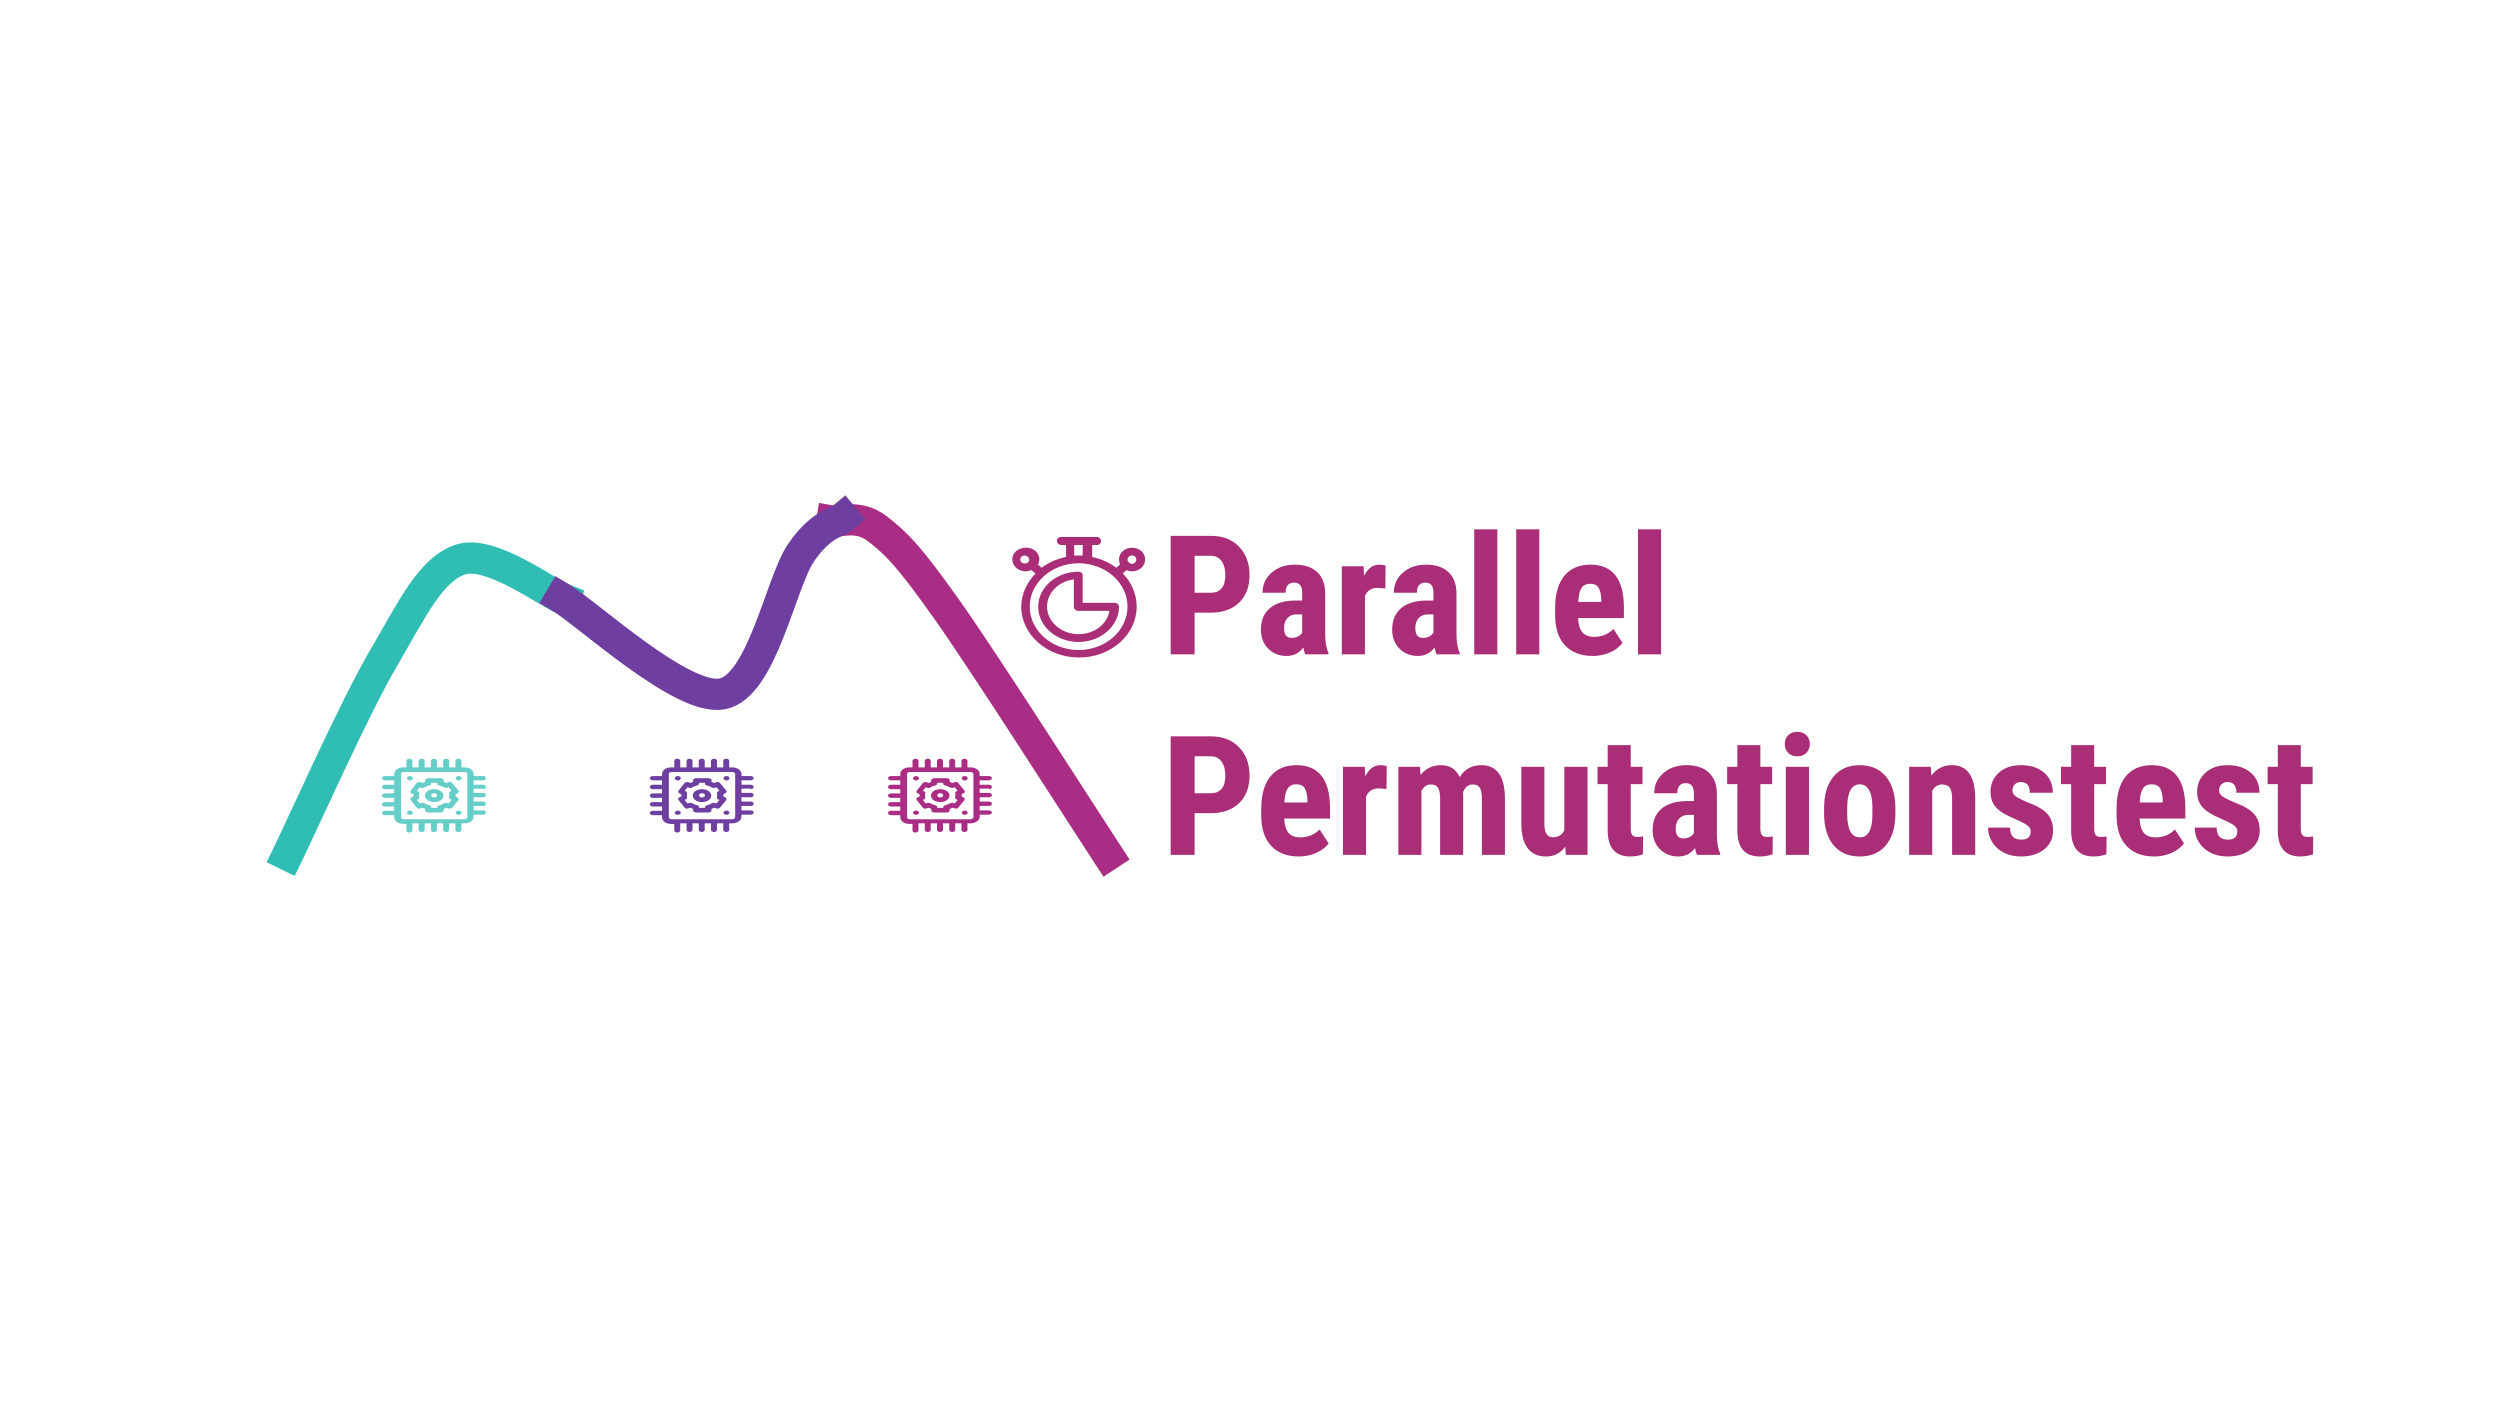 <svg version="1.1" viewBox="0.0 0.0 960.0 540.0" fill="none" stroke="none" stroke-linecap="square" stroke-miterlimit="10" xmlns:xlink="http://www.w3.org/1999/xlink" xmlns="http://www.w3.org/2000/svg"><rect x="0.0" y="0.0" width="960.0" height="540.0" fill="#333333" stroke="none"/><clipPath id="g9627d3c135_1_187.0"><path d="m0 0l960.0 0l0 540.0l-960.0 0l0 -540.0z" clip-rule="nonzero"/></clipPath><g clip-path="url(#g9627d3c135_1_187.0)"><path fill="#ffffff" d="m0 0l960.0 0l0 540.0l-960.0 0z" fill-rule="evenodd"/><path fill="#000000" fill-opacity="0.0" d="m110.388 328.334c6.142 -12.589 25.766 -56.62 36.852 -75.535c11.086 -18.915 18.089 -34.184 29.662 -37.954c11.573 -3.771 33.145 12.776 39.774 15.331" fill-rule="evenodd"/><path stroke="#2fbdb4" stroke-width="12.0" stroke-linejoin="round" stroke-linecap="butt" d="m110.388 328.334c6.142 -12.589 25.766 -56.62 36.852 -75.535c11.086 -18.915 18.089 -34.184 29.662 -37.954c11.573 -3.771 33.145 12.776 39.774 15.331" fill-rule="evenodd"/><path fill="#000000" fill-opacity="0.0" d="m319.404 200.073c2.921 0.499 10.112 -2.742 17.528 2.992c7.416 5.734 12.21 10.532 26.965 31.41c14.756 20.878 51.308 78.216 61.57 93.859" fill-rule="evenodd"/><path stroke="#a92d84" stroke-width="12.0" stroke-linejoin="round" stroke-linecap="butt" d="m319.404 200.073c2.921 0.499 10.112 -2.742 17.528 2.992c7.416 5.734 12.21 10.532 26.965 31.41c14.756 20.878 51.308 78.216 61.57 93.859" fill-rule="evenodd"/><path fill="#2fbdb4" fill-opacity="0.737" d="m178.318 296.452c0.626 0 1.147 0.369 1.147 0.813l0 16.518c0 0.444 -0.52 0.813 -1.147 0.813l-23.186 0c-0.729 0 -1.147 -0.369 -1.147 -0.813l0 -16.518c0 -0.444 0.418 -0.813 1.147 -0.813zm-21.095 -5.111c-0.626 0 -1.15 0.369 -1.15 0.813l0 2.52l-1.253 0c-1.879 0 -3.447 1.11 -3.447 2.518l0 0.813l-3.55 0c-0.626 0 -1.147 0.371 -1.147 0.816c0 0.444 0.52 0.813 1.147 0.813l3.55 0l0 1.704l-3.55 0c-0.626 0 -1.147 0.371 -1.147 0.816c0 0.517 0.52 0.889 1.147 0.889l3.55 0l0 1.629l-3.55 0c-0.626 0 -1.147 0.369 -1.147 0.813c0 0.52 0.52 0.889 1.147 0.889l3.55 0l0 1.632l-3.55 0c-0.626 0 -1.147 0.369 -1.147 0.813c0 0.52 0.52 0.889 1.147 0.889l3.55 0l0 1.629l-3.55 0c-0.626 0 -1.147 0.371 -1.147 0.816c0 0.517 0.52 0.889 1.147 0.889l3.55 0l0 0.813c0 1.408 1.568 2.52 3.447 2.52l1.253 0l0 2.443c0 0.52 0.524 0.889 1.15 0.889c0.626 0 1.147 -0.369 1.147 -0.889l0 -2.666l2.403 0l0 2.518c0 0.444 0.52 0.816 1.147 0.816c0.626 0 1.15 -0.371 1.15 -0.816l0 -2.518l2.4 0l0 2.518c0 0.444 0.524 0.816 1.15 0.816c0.626 0 1.15 -0.371 1.15 -0.816l0 -2.518l2.4 0l0 2.518c0 0.444 0.524 0.816 1.15 0.816c0.626 0 1.147 -0.371 1.147 -0.816l0 -2.518l2.403 0l0 2.518c0 0.444 0.52 0.816 1.147 0.816c0.626 0 1.15 -0.371 1.15 -0.816l0 -2.518l1.15 0c1.982 0 3.55 -1.112 3.55 -2.518l0 -0.816l3.55 0c0.626 0 1.147 -0.369 1.147 -0.813c0 -0.444 -0.52 -0.816 -1.147 -0.816l-3.55 0l0 -1.702l3.55 0c0.626 0 1.147 -0.371 1.147 -0.816c0 -0.517 -0.52 -0.889 -1.147 -0.889l-3.55 0l0 -1.629l3.55 0c0.626 0 1.147 -0.371 1.147 -0.816c0 -0.517 -0.52 -0.889 -1.147 -0.889l-3.55 0l0 -1.629l3.55 0l0 0.223c0.626 0 1.147 -0.371 1.147 -0.889c0 -0.444 -0.52 -0.816 -1.147 -0.816l-3.55 0l0 -1.704l3.55 0c0.626 0 1.147 -0.369 1.147 -0.813c0 -0.444 -0.52 -0.816 -1.147 -0.816l-3.55 0l0 -0.813c0 -1.408 -1.568 -2.518 -3.55 -2.518l-1.15 0l0 -2.52c0 -0.444 -0.524 -0.813 -1.15 -0.813c-0.626 0 -1.147 0.369 -1.147 0.813l0 2.52l-2.403 0l0 -2.52c0 -0.444 -0.52 -0.813 -1.147 -0.813c-0.626 0 -1.15 0.369 -1.15 0.813l0 2.52l-2.4 0l0 -2.52c0 -0.444 -0.524 -0.813 -1.15 -0.813c-0.626 0 -1.15 0.369 -1.15 0.813l0 2.52l-2.4 0l0 -2.52c0 -0.444 -0.524 -0.813 -1.15 -0.813c-0.626 0 -1.147 0.369 -1.147 0.813l0 2.52l-2.403 0l0 -2.52c0 -0.444 -0.52 -0.813 -1.147 -0.813z" fill-rule="evenodd"/><path fill="#2fbdb4" fill-opacity="0.737" d="m157.432 298.006c-0.626 0 -1.15 0.371 -1.15 0.816c0 0.517 0.524 0.889 1.15 0.889c0.626 0 1.147 -0.371 1.147 -0.889c0 -0.444 -0.52 -0.816 -1.147 -0.816z" fill-rule="evenodd"/><path fill="#2fbdb4" fill-opacity="0.737" d="m157.432 311.266c-0.626 0 -1.15 0.369 -1.15 0.813c0 0.444 0.524 0.816 1.15 0.816c0.626 0 1.147 -0.371 1.147 -0.816c0 -0.444 -0.52 -0.813 -1.147 -0.813z" fill-rule="evenodd"/><path fill="#2fbdb4" fill-opacity="0.737" d="m176.124 311.266c-0.626 0 -1.15 0.369 -1.15 0.813c0 0.444 0.524 0.816 1.15 0.816c0.626 0 1.15 -0.371 1.15 -0.816c0 -0.444 -0.524 -0.813 -1.15 -0.813z" fill-rule="evenodd"/><path fill="#2fbdb4" fill-opacity="0.737" d="m176.124 298.006c-0.626 0 -1.15 0.371 -1.15 0.816c0 0.444 0.524 0.889 1.15 0.889c0.626 0 1.15 -0.444 1.15 -0.889c0 -0.444 -0.524 -0.816 -1.15 -0.816z" fill-rule="evenodd"/><path fill="#2fbdb4" fill-opacity="0.737" d="m167.874 300.599l0 0.296c0 0.371 0.315 0.668 0.835 0.741c0.626 0.148 1.253 0.444 1.777 0.741c0.262 0.094 0.57 0.188 0.865 0.188c0.169 0 0.338 -0.033 0.491 -0.113l0.418 -0.148l1.15 1.333l-0.418 0.221c-0.418 0.148 -0.626 0.52 -0.524 0.816c0.106 0.517 0.106 0.962 0 1.481c-0.103 0.369 0.106 0.665 0.524 0.813l0.418 0.223l-1.15 1.333l-0.418 -0.148c-0.186 -0.066 -0.394 -0.103 -0.607 -0.103c-0.259 0 -0.52 0.054 -0.749 0.179c-0.524 0.369 -1.15 0.592 -1.777 0.741c-0.52 0.148 -0.835 0.517 -0.835 0.741l0 0.296l-2.297 0l0 -0.296c0 -0.371 -0.315 -0.592 -0.835 -0.741c-0.626 -0.148 -1.253 -0.444 -1.777 -0.741c-0.262 -0.094 -0.57 -0.188 -0.865 -0.188c-0.169 0 -0.338 0.031 -0.491 0.113l-0.418 0.148l-1.15 -1.333l0.418 -0.223c0.418 -0.148 0.626 -0.517 0.524 -0.813c-0.106 -0.52 -0.106 -0.964 0 -1.481c0.103 -0.371 -0.106 -0.668 -0.524 -0.816l-0.418 -0.221l1.15 -1.333l0.418 0.148c0.192 0.103 0.411 0.158 0.626 0.158c0.252 0 0.507 -0.073 0.729 -0.233c0.524 -0.369 1.15 -0.592 1.777 -0.741c0.52 -0.073 0.835 -0.444 0.835 -0.741l0 -0.296zm-3.341 -1.777c-0.733 0 -1.253 0.369 -1.253 0.813l0 0.592c-0.315 0.075 -0.733 0.299 -1.044 0.447l-0.626 -0.296c-0.166 -0.047 -0.351 -0.073 -0.54 -0.073c-0.404 0 -0.812 0.115 -1.028 0.369l-2.297 2.887c-0.312 0.371 -0.209 0.889 0.315 1.112l0.729 0.296l0 0.889l-0.729 0.296c-0.418 0.148 -0.733 0.741 -0.315 1.11l2.297 2.889c0.199 0.235 0.564 0.381 0.938 0.381c0.219 0 0.438 -0.049 0.63 -0.158l0.626 -0.223c0.418 0.148 0.835 0.371 1.044 0.444l0 0.52c0 0.517 0.52 0.889 1.253 0.889l4.7 0c0.626 0 1.147 -0.371 1.147 -0.889l0 -0.52c0.418 -0.073 0.733 -0.296 1.044 -0.444l0.626 0.223c0.196 0.082 0.438 0.125 0.67 0.125c0.391 0 0.766 -0.115 0.898 -0.348l2.4 -2.889c0.209 -0.369 0.106 -0.813 -0.418 -1.11l-0.626 -0.296l0 -0.889l0.626 -0.296c0.524 -0.223 0.733 -0.741 0.418 -1.112l-2.4 -2.887c-0.143 -0.254 -0.573 -0.402 -0.998 -0.402c-0.202 0 -0.401 0.033 -0.57 0.106l-0.626 0.296c-0.418 -0.148 -0.835 -0.371 -1.044 -0.447l0 -0.592c0 -0.444 -0.52 -0.813 -1.147 -0.813z" fill-rule="evenodd"/><path fill="#2fbdb4" fill-opacity="0.737" d="m166.727 304.598c0.626 0 1.147 0.371 1.147 0.816c0 0.444 -0.52 0.813 -1.147 0.813c-0.63 0 -1.15 -0.369 -1.15 -0.813c0 -0.444 0.52 -0.816 1.15 -0.816zm0 -1.554c-1.986 0 -3.553 1.11 -3.553 2.443c0 1.408 1.568 2.52 3.553 2.52c1.982 0 3.55 -1.112 3.55 -2.52c0 -1.333 -1.568 -2.443 -3.55 -2.443z" fill-rule="evenodd"/><path fill="#6f3ea1" d="m281.168 296.452c0.626 0 1.147 0.369 1.147 0.813l0 16.518c0 0.444 -0.52 0.813 -1.147 0.813l-23.186 0c-0.729 0 -1.147 -0.369 -1.147 -0.813l0 -16.518c0 -0.444 0.418 -0.813 1.147 -0.813zm-21.095 -5.111c-0.626 0 -1.15 0.369 -1.15 0.813l0 2.52l-1.253 0c-1.879 0 -3.447 1.11 -3.447 2.518l0 0.813l-3.55 0c-0.626 0 -1.147 0.371 -1.147 0.816c0 0.444 0.52 0.813 1.147 0.813l3.55 0l0 1.704l-3.55 0c-0.626 0 -1.147 0.371 -1.147 0.816c0 0.517 0.52 0.889 1.147 0.889l3.55 0l0 1.629l-3.55 0c-0.626 0 -1.147 0.369 -1.147 0.813c0 0.52 0.52 0.889 1.147 0.889l3.55 0l0 1.632l-3.55 0c-0.626 0 -1.147 0.369 -1.147 0.813c0 0.52 0.52 0.889 1.147 0.889l3.55 0l0 1.629l-3.55 0c-0.626 0 -1.147 0.371 -1.147 0.816c0 0.517 0.52 0.889 1.147 0.889l3.55 0l0 0.813c0 1.408 1.568 2.52 3.447 2.52l1.253 0l0 2.443c0 0.52 0.524 0.889 1.15 0.889c0.626 0 1.147 -0.369 1.147 -0.889l0 -2.666l2.403 0l0 2.518c0 0.444 0.52 0.816 1.147 0.816c0.626 0 1.15 -0.371 1.15 -0.816l0 -2.518l2.4 0l0 2.518c0 0.444 0.524 0.816 1.15 0.816c0.626 0 1.15 -0.371 1.15 -0.816l0 -2.518l2.4 0l0 2.518c0 0.444 0.524 0.816 1.15 0.816c0.626 0 1.147 -0.371 1.147 -0.816l0 -2.518l2.403 0l0 2.518c0 0.444 0.52 0.816 1.147 0.816c0.626 0 1.15 -0.371 1.15 -0.816l0 -2.518l1.15 0c1.982 0 3.55 -1.112 3.55 -2.518l0 -0.816l3.55 0c0.626 0 1.147 -0.369 1.147 -0.813c0 -0.444 -0.52 -0.816 -1.147 -0.816l-3.55 0l0 -1.702l3.55 0c0.626 0 1.147 -0.371 1.147 -0.816c0 -0.517 -0.52 -0.889 -1.147 -0.889l-3.55 0l0 -1.629l3.55 0c0.626 0 1.147 -0.371 1.147 -0.816c0 -0.517 -0.52 -0.889 -1.147 -0.889l-3.55 0l0 -1.629l3.55 0l0 0.223c0.626 0 1.147 -0.371 1.147 -0.889c0 -0.444 -0.52 -0.816 -1.147 -0.816l-3.55 0l0 -1.704l3.55 0c0.626 0 1.147 -0.369 1.147 -0.813c0 -0.444 -0.52 -0.816 -1.147 -0.816l-3.55 0l0 -0.813c0 -1.408 -1.568 -2.518 -3.55 -2.518l-1.15 0l0 -2.52c0 -0.444 -0.524 -0.813 -1.15 -0.813c-0.626 0 -1.147 0.369 -1.147 0.813l0 2.52l-2.403 0l0 -2.52c0 -0.444 -0.52 -0.813 -1.147 -0.813c-0.626 0 -1.15 0.369 -1.15 0.813l0 2.52l-2.4 0l0 -2.52c0 -0.444 -0.524 -0.813 -1.15 -0.813c-0.626 0 -1.15 0.369 -1.15 0.813l0 2.52l-2.4 0l0 -2.52c0 -0.444 -0.524 -0.813 -1.15 -0.813c-0.626 0 -1.147 0.369 -1.147 0.813l0 2.52l-2.403 0l0 -2.52c0 -0.444 -0.52 -0.813 -1.147 -0.813z" fill-rule="evenodd"/><path fill="#6f3ea1" d="m260.282 298.006c-0.626 0 -1.15 0.371 -1.15 0.816c0 0.517 0.524 0.889 1.15 0.889c0.626 0 1.147 -0.371 1.147 -0.889c0 -0.444 -0.52 -0.816 -1.147 -0.816z" fill-rule="evenodd"/><path fill="#6f3ea1" d="m260.282 311.266c-0.626 0 -1.15 0.369 -1.15 0.813c0 0.444 0.524 0.816 1.15 0.816c0.626 0 1.147 -0.371 1.147 -0.816c0 -0.444 -0.52 -0.813 -1.147 -0.813z" fill-rule="evenodd"/><path fill="#6f3ea1" d="m278.974 311.266c-0.626 0 -1.15 0.369 -1.15 0.813c0 0.444 0.524 0.816 1.15 0.816c0.626 0 1.15 -0.371 1.15 -0.816c0 -0.444 -0.524 -0.813 -1.15 -0.813z" fill-rule="evenodd"/><path fill="#6f3ea1" d="m278.974 298.006c-0.626 0 -1.15 0.371 -1.15 0.816c0 0.444 0.524 0.889 1.15 0.889c0.626 0 1.15 -0.444 1.15 -0.889c0 -0.444 -0.524 -0.816 -1.15 -0.816z" fill-rule="evenodd"/><path fill="#6f3ea1" d="m270.723 300.599l0 0.296c0 0.371 0.315 0.668 0.835 0.741c0.626 0.148 1.253 0.444 1.777 0.741c0.262 0.094 0.57 0.188 0.865 0.188c0.169 0 0.338 -0.033 0.491 -0.113l0.418 -0.148l1.15 1.333l-0.418 0.221c-0.418 0.148 -0.626 0.52 -0.524 0.816c0.106 0.517 0.106 0.962 0 1.481c-0.103 0.369 0.106 0.665 0.524 0.813l0.418 0.223l-1.15 1.333l-0.418 -0.148c-0.186 -0.066 -0.394 -0.103 -0.607 -0.103c-0.259 0 -0.52 0.054 -0.749 0.179c-0.524 0.369 -1.15 0.592 -1.777 0.741c-0.52 0.148 -0.835 0.517 -0.835 0.741l0 0.296l-2.297 0l0 -0.296c0 -0.371 -0.315 -0.592 -0.835 -0.741c-0.626 -0.148 -1.253 -0.444 -1.777 -0.741c-0.262 -0.094 -0.57 -0.188 -0.865 -0.188c-0.169 0 -0.338 0.031 -0.491 0.113l-0.418 0.148l-1.15 -1.333l0.418 -0.223c0.418 -0.148 0.626 -0.517 0.524 -0.813c-0.106 -0.52 -0.106 -0.964 0 -1.481c0.103 -0.371 -0.106 -0.668 -0.524 -0.816l-0.418 -0.221l1.15 -1.333l0.418 0.148c0.192 0.103 0.411 0.158 0.626 0.158c0.252 0 0.507 -0.073 0.729 -0.233c0.524 -0.369 1.15 -0.592 1.777 -0.741c0.52 -0.073 0.835 -0.444 0.835 -0.741l0 -0.296zm-3.341 -1.777c-0.733 0 -1.253 0.369 -1.253 0.813l0 0.592c-0.315 0.075 -0.733 0.299 -1.044 0.447l-0.626 -0.296c-0.166 -0.047 -0.351 -0.073 -0.54 -0.073c-0.404 0 -0.812 0.115 -1.028 0.369l-2.297 2.887c-0.312 0.371 -0.209 0.889 0.315 1.112l0.729 0.296l0 0.889l-0.729 0.296c-0.418 0.148 -0.733 0.741 -0.315 1.11l2.297 2.889c0.199 0.235 0.564 0.381 0.938 0.381c0.219 0 0.438 -0.049 0.63 -0.158l0.626 -0.223c0.418 0.148 0.835 0.371 1.044 0.444l0 0.52c0 0.517 0.52 0.889 1.253 0.889l4.7 0c0.626 0 1.147 -0.371 1.147 -0.889l0 -0.52c0.418 -0.073 0.733 -0.296 1.044 -0.444l0.626 0.223c0.196 0.082 0.438 0.125 0.67 0.125c0.391 0 0.766 -0.115 0.898 -0.348l2.4 -2.889c0.209 -0.369 0.106 -0.813 -0.418 -1.11l-0.626 -0.296l0 -0.889l0.626 -0.296c0.524 -0.223 0.733 -0.741 0.418 -1.112l-2.4 -2.887c-0.143 -0.254 -0.573 -0.402 -0.998 -0.402c-0.202 0 -0.401 0.033 -0.57 0.106l-0.626 0.296c-0.418 -0.148 -0.835 -0.371 -1.044 -0.447l0 -0.592c0 -0.444 -0.52 -0.813 -1.147 -0.813z" fill-rule="evenodd"/><path fill="#6f3ea1" d="m269.576 304.598c0.626 0 1.147 0.371 1.147 0.816c0 0.444 -0.52 0.813 -1.147 0.813c-0.63 0 -1.15 -0.369 -1.15 -0.813c0 -0.444 0.52 -0.816 1.15 -0.816zm0 -1.554c-1.986 0 -3.553 1.11 -3.553 2.443c0 1.408 1.568 2.52 3.553 2.52c1.982 0 3.55 -1.112 3.55 -2.52c0 -1.333 -1.568 -2.443 -3.55 -2.443z" fill-rule="evenodd"/><path fill="#000000" fill-opacity="0.0" d="m215.327 229.479c10.325 6.164 46.577 39.848 61.95 36.984c15.373 -2.864 22.524 -42.868 30.287 -54.168c7.763 -11.301 13.575 -11.363 16.29 -13.636" fill-rule="evenodd"/><path stroke="#6f3ea1" stroke-width="12.0" stroke-linejoin="round" stroke-linecap="butt" d="m215.327 229.479c10.325 6.164 46.577 39.848 61.95 36.984c15.373 -2.864 22.524 -42.868 30.287 -54.168c7.763 -11.301 13.575 -11.363 16.29 -13.636" fill-rule="evenodd"/><path fill="#a92d84" d="m372.648 296.452c0.626 0 1.147 0.369 1.147 0.813l0 16.518c0 0.444 -0.52 0.813 -1.147 0.813l-23.186 0c-0.729 0 -1.147 -0.369 -1.147 -0.813l0 -16.518c0 -0.444 0.418 -0.813 1.147 -0.813zm-21.095 -5.111c-0.626 0 -1.15 0.369 -1.15 0.813l0 2.52l-1.253 0c-1.879 0 -3.447 1.11 -3.447 2.518l0 0.813l-3.55 0c-0.626 0 -1.147 0.371 -1.147 0.816c0 0.444 0.52 0.813 1.147 0.813l3.55 0l0 1.704l-3.55 0c-0.626 0 -1.147 0.371 -1.147 0.816c0 0.517 0.52 0.889 1.147 0.889l3.55 0l0 1.629l-3.55 0c-0.626 0 -1.147 0.369 -1.147 0.813c0 0.52 0.52 0.889 1.147 0.889l3.55 0l0 1.632l-3.55 0c-0.626 0 -1.147 0.369 -1.147 0.813c0 0.52 0.52 0.889 1.147 0.889l3.55 0l0 1.629l-3.55 0c-0.626 0 -1.147 0.371 -1.147 0.816c0 0.517 0.52 0.889 1.147 0.889l3.55 0l0 0.813c0 1.408 1.568 2.52 3.447 2.52l1.253 0l0 2.443c0 0.52 0.524 0.889 1.15 0.889c0.626 0 1.147 -0.369 1.147 -0.889l0 -2.666l2.403 0l0 2.518c0 0.444 0.52 0.816 1.147 0.816c0.626 0 1.15 -0.371 1.15 -0.816l0 -2.518l2.4 0l0 2.518c0 0.444 0.524 0.816 1.15 0.816c0.626 0 1.15 -0.371 1.15 -0.816l0 -2.518l2.4 0l0 2.518c0 0.444 0.524 0.816 1.15 0.816c0.626 0 1.147 -0.371 1.147 -0.816l0 -2.518l2.403 0l0 2.518c0 0.444 0.52 0.816 1.147 0.816c0.626 0 1.15 -0.371 1.15 -0.816l0 -2.518l1.15 0c1.982 0 3.55 -1.112 3.55 -2.518l0 -0.816l3.55 0c0.626 0 1.147 -0.369 1.147 -0.813c0 -0.444 -0.52 -0.816 -1.147 -0.816l-3.55 0l0 -1.702l3.55 0c0.626 0 1.147 -0.371 1.147 -0.816c0 -0.517 -0.52 -0.889 -1.147 -0.889l-3.55 0l0 -1.629l3.55 0c0.626 0 1.147 -0.371 1.147 -0.816c0 -0.517 -0.52 -0.889 -1.147 -0.889l-3.55 0l0 -1.629l3.55 0l0 0.223c0.626 0 1.147 -0.371 1.147 -0.889c0 -0.444 -0.52 -0.816 -1.147 -0.816l-3.55 0l0 -1.704l3.55 0c0.626 0 1.147 -0.369 1.147 -0.813c0 -0.444 -0.52 -0.816 -1.147 -0.816l-3.55 0l0 -0.813c0 -1.408 -1.568 -2.518 -3.55 -2.518l-1.15 0l0 -2.52c0 -0.444 -0.524 -0.813 -1.15 -0.813c-0.626 0 -1.147 0.369 -1.147 0.813l0 2.52l-2.403 0l0 -2.52c0 -0.444 -0.52 -0.813 -1.147 -0.813c-0.626 0 -1.15 0.369 -1.15 0.813l0 2.52l-2.4 0l0 -2.52c0 -0.444 -0.524 -0.813 -1.15 -0.813c-0.626 0 -1.15 0.369 -1.15 0.813l0 2.52l-2.4 0l0 -2.52c0 -0.444 -0.524 -0.813 -1.15 -0.813c-0.626 0 -1.147 0.369 -1.147 0.813l0 2.52l-2.403 0l0 -2.52c0 -0.444 -0.52 -0.813 -1.147 -0.813z" fill-rule="evenodd"/><path fill="#a92d84" d="m351.762 298.006c-0.626 0 -1.15 0.371 -1.15 0.816c0 0.517 0.524 0.889 1.15 0.889c0.626 0 1.147 -0.371 1.147 -0.889c0 -0.444 -0.52 -0.816 -1.147 -0.816z" fill-rule="evenodd"/><path fill="#a92d84" d="m351.762 311.266c-0.626 0 -1.15 0.369 -1.15 0.813c0 0.444 0.524 0.816 1.15 0.816c0.626 0 1.147 -0.371 1.147 -0.816c0 -0.444 -0.52 -0.813 -1.147 -0.813z" fill-rule="evenodd"/><path fill="#a92d84" d="m370.454 311.266c-0.626 0 -1.15 0.369 -1.15 0.813c0 0.444 0.524 0.816 1.15 0.816c0.626 0 1.15 -0.371 1.15 -0.816c0 -0.444 -0.524 -0.813 -1.15 -0.813z" fill-rule="evenodd"/><path fill="#a92d84" d="m370.454 298.006c-0.626 0 -1.15 0.371 -1.15 0.816c0 0.444 0.524 0.889 1.15 0.889c0.626 0 1.15 -0.444 1.15 -0.889c0 -0.444 -0.524 -0.816 -1.15 -0.816z" fill-rule="evenodd"/><path fill="#a92d84" d="m362.203 300.599l0 0.296c0 0.371 0.315 0.668 0.835 0.741c0.626 0.148 1.253 0.444 1.777 0.741c0.262 0.094 0.57 0.188 0.865 0.188c0.169 0 0.338 -0.033 0.491 -0.113l0.418 -0.148l1.15 1.333l-0.418 0.221c-0.418 0.148 -0.626 0.52 -0.524 0.816c0.106 0.517 0.106 0.962 0 1.481c-0.103 0.369 0.106 0.665 0.524 0.813l0.418 0.223l-1.15 1.333l-0.418 -0.148c-0.186 -0.066 -0.394 -0.103 -0.607 -0.103c-0.259 0 -0.52 0.054 -0.749 0.179c-0.524 0.369 -1.15 0.592 -1.777 0.741c-0.52 0.148 -0.835 0.517 -0.835 0.741l0 0.296l-2.297 0l0 -0.296c0 -0.371 -0.315 -0.592 -0.835 -0.741c-0.626 -0.148 -1.253 -0.444 -1.777 -0.741c-0.262 -0.094 -0.57 -0.188 -0.865 -0.188c-0.169 0 -0.338 0.031 -0.491 0.113l-0.418 0.148l-1.15 -1.333l0.418 -0.223c0.418 -0.148 0.626 -0.517 0.524 -0.813c-0.106 -0.52 -0.106 -0.964 0 -1.481c0.103 -0.371 -0.106 -0.668 -0.524 -0.816l-0.418 -0.221l1.15 -1.333l0.418 0.148c0.192 0.103 0.411 0.158 0.626 0.158c0.252 0 0.507 -0.073 0.729 -0.233c0.524 -0.369 1.15 -0.592 1.777 -0.741c0.52 -0.073 0.835 -0.444 0.835 -0.741l0 -0.296zm-3.341 -1.777c-0.733 0 -1.253 0.369 -1.253 0.813l0 0.592c-0.315 0.075 -0.733 0.299 -1.044 0.447l-0.626 -0.296c-0.166 -0.047 -0.351 -0.073 -0.54 -0.073c-0.404 0 -0.812 0.115 -1.028 0.369l-2.297 2.887c-0.312 0.371 -0.209 0.889 0.315 1.112l0.729 0.296l0 0.889l-0.729 0.296c-0.418 0.148 -0.733 0.741 -0.315 1.11l2.297 2.889c0.199 0.235 0.564 0.381 0.938 0.381c0.219 0 0.438 -0.049 0.63 -0.158l0.626 -0.223c0.418 0.148 0.835 0.371 1.044 0.444l0 0.52c0 0.517 0.52 0.889 1.253 0.889l4.7 0c0.626 0 1.147 -0.371 1.147 -0.889l0 -0.52c0.418 -0.073 0.733 -0.296 1.044 -0.444l0.626 0.223c0.196 0.082 0.438 0.125 0.67 0.125c0.391 0 0.766 -0.115 0.898 -0.348l2.4 -2.889c0.209 -0.369 0.106 -0.813 -0.418 -1.11l-0.626 -0.296l0 -0.889l0.626 -0.296c0.524 -0.223 0.733 -0.741 0.418 -1.112l-2.4 -2.887c-0.143 -0.254 -0.573 -0.402 -0.998 -0.402c-0.202 0 -0.401 0.033 -0.57 0.106l-0.626 0.296c-0.418 -0.148 -0.835 -0.371 -1.044 -0.447l0 -0.592c0 -0.444 -0.52 -0.813 -1.147 -0.813z" fill-rule="evenodd"/><path fill="#a92d84" d="m361.057 304.598c0.626 0 1.147 0.371 1.147 0.816c0 0.444 -0.52 0.813 -1.147 0.813c-0.63 0 -1.15 -0.369 -1.15 -0.813c0 -0.444 0.52 -0.816 1.15 -0.816zm0 -1.554c-1.986 0 -3.553 1.11 -3.553 2.443c0 1.408 1.568 2.52 3.553 2.52c1.982 0 3.55 -1.112 3.55 -2.52c0 -1.333 -1.568 -2.443 -3.55 -2.443z" fill-rule="evenodd"/><path fill="#000000" fill-opacity="0.0" d="m436.885 180.822l470.016 0l0 88.787l-470.016 0z" fill-rule="evenodd"/><path fill="#a92d77" d="m458.728 235.262l0 16.0l-9.188 0l0 -45.5l15.5 0q6.75 0 10.766 4.188q4.016 4.188 4.016 10.875q0 6.688 -3.969 10.562q-3.969 3.875 -11.0 3.875l-6.125 0zm0 -7.656l6.312 0q2.625 0 4.062 -1.719q1.438 -1.719 1.438 -5.0q0 -3.406 -1.469 -5.422q-1.469 -2.016 -3.938 -2.047l-6.406 0l0 14.188zm42.5 23.656q-0.375 -0.781 -0.75 -2.625q-2.375 3.25 -6.438 3.25q-4.25 0 -7.047 -2.812q-2.797 -2.812 -2.797 -7.281q0 -5.312 3.391 -8.219q3.391 -2.906 9.766 -2.969l2.688 0l0 -2.719q0 -2.281 -0.781 -3.219q-0.781 -0.938 -2.281 -0.938q-3.312 0 -3.312 3.875l-8.844 0q0 -4.688 3.516 -7.734q3.516 -3.047 8.891 -3.047q5.562 0 8.609 2.891q3.047 2.891 3.047 8.266l0 15.906q0.062 4.375 1.25 6.844l0 0.531l-8.906 0zm-5.219 -6.312q1.469 0 2.5 -0.594q1.031 -0.594 1.531 -1.406l0 -7.031l-2.125 0q-2.25 0 -3.547 1.438q-1.297 1.438 -1.297 3.844q0 3.75 2.938 3.75zm35.969 -18.969l-2.938 -0.25q-3.625 0 -4.906 3.188l0 22.344l-8.875 0l0 -33.812l8.344 0l0.25 3.656q2.094 -4.281 5.781 -4.281q1.5 0 2.438 0.406l-0.094 8.75zm19.656 25.281q-0.375 -0.781 -0.75 -2.625q-2.375 3.25 -6.438 3.25q-4.25 0 -7.047 -2.812q-2.797 -2.812 -2.797 -7.281q0 -5.312 3.391 -8.219q3.391 -2.906 9.766 -2.969l2.688 0l0 -2.719q0 -2.281 -0.781 -3.219q-0.781 -0.938 -2.281 -0.938q-3.312 0 -3.312 3.875l-8.844 0q0 -4.688 3.516 -7.734q3.516 -3.047 8.891 -3.047q5.562 0 8.609 2.891q3.047 2.891 3.047 8.266l0 15.906q0.062 4.375 1.25 6.844l0 0.531l-8.906 0zm-5.219 -6.312q1.469 0 2.5 -0.594q1.031 -0.594 1.531 -1.406l0 -7.031l-2.125 0q-2.25 0 -3.547 1.438q-1.297 1.438 -1.297 3.844q0 3.75 2.938 3.75zm28.562 6.312l-8.875 0l0 -48.0l8.875 0l0 48.0zm16.125 0l-8.875 0l0 -48.0l8.875 0l0 48.0zm20.5 0.625q-6.812 0 -10.625 -4.062q-3.812 -4.062 -3.812 -11.625l0 -2.688q0 -8.0 3.5 -12.344q3.5 -4.344 10.031 -4.344q6.375 0 9.594 4.078q3.219 4.078 3.281 12.078l0 4.344l-17.594 0q0.188 3.75 1.656 5.484q1.469 1.734 4.531 1.734q4.438 0 7.406 -3.031l3.469 5.344q-1.625 2.25 -4.719 3.641q-3.094 1.391 -6.719 1.391zm-5.562 -20.75l8.844 0l0 -0.812q-0.062 -3.031 -1.0 -4.594q-0.938 -1.562 -3.25 -1.562q-2.312 0 -3.359 1.656q-1.047 1.656 -1.234 5.312zm31.812 20.125l-8.875 0l0 -48.0l8.875 0l0 48.0z" fill-rule="nonzero"/><path fill="#a92d77" d="m458.728 312.262l0 16.0l-9.188 0l0 -45.5l15.5 0q6.75 0 10.766 4.188q4.016 4.188 4.016 10.875q0 6.688 -3.969 10.562q-3.969 3.875 -11.0 3.875l-6.125 0zm0 -7.656l6.312 0q2.625 0 4.062 -1.719q1.438 -1.719 1.438 -5.0q0 -3.406 -1.469 -5.422q-1.469 -2.016 -3.938 -2.047l-6.406 0l0 14.188zm40.031 24.281q-6.812 0 -10.625 -4.062q-3.812 -4.062 -3.812 -11.625l0 -2.688q0 -8.0 3.5 -12.344q3.5 -4.344 10.031 -4.344q6.375 0 9.594 4.078q3.219 4.078 3.281 12.078l0 4.344l-17.594 0q0.188 3.75 1.656 5.484q1.469 1.734 4.531 1.734q4.438 0 7.406 -3.031l3.469 5.344q-1.625 2.25 -4.719 3.641q-3.094 1.391 -6.719 1.391zm-5.562 -20.75l8.844 0l0 -0.812q-0.062 -3.031 -1.0 -4.594q-0.938 -1.562 -3.25 -1.562q-2.312 0 -3.359 1.656q-1.047 1.656 -1.234 5.312zm39.219 -5.156l-2.938 -0.25q-3.625 0 -4.906 3.188l0 22.344l-8.875 0l0 -33.812l8.344 0l0.25 3.656q2.094 -4.281 5.781 -4.281q1.5 0 2.438 0.406l-0.094 8.75zm12.844 -8.531l0.25 3.125q2.969 -3.75 7.844 -3.75q5.062 0 7.156 4.562q2.906 -4.562 8.281 -4.562q8.875 0 9.094 12.281l0 22.156l-8.844 0l0 -21.594q0 -2.938 -0.812 -4.188q-0.812 -1.25 -2.75 -1.25q-2.469 0 -3.688 3.031l0.062 1.062l0 22.938l-8.844 0l0 -21.531q0 -2.906 -0.781 -4.203q-0.781 -1.297 -2.781 -1.297q-2.281 0 -3.625 2.469l0 24.562l-8.844 0l0 -33.812l8.281 0zm55.781 30.719q-2.75 3.719 -7.375 3.719q-4.656 0 -7.062 -3.203q-2.406 -3.203 -2.406 -9.328l0 -21.906l8.844 0l0 22.125q0.062 4.938 3.281 4.938q3.031 0 4.375 -2.625l0 -24.438l8.906 0l0 33.812l-8.312 0l-0.25 -3.094zm25.156 -39.031l0 8.312l4.531 0l0 6.656l-4.531 0l0 16.781q0 2.0 0.547 2.75q0.547 0.75 2.109 0.75q1.281 0 2.094 -0.219l-0.062 6.875q-2.25 0.844 -4.875 0.844q-8.562 0 -8.656 -9.812l0 -17.969l-3.906 0l0 -6.656l3.906 0l0 -8.312l8.844 0zm25.438 42.125q-0.375 -0.781 -0.75 -2.625q-2.375 3.25 -6.438 3.25q-4.25 0 -7.047 -2.812q-2.797 -2.812 -2.797 -7.281q0 -5.312 3.391 -8.219q3.391 -2.906 9.766 -2.969l2.688 0l0 -2.719q0 -2.281 -0.781 -3.219q-0.781 -0.938 -2.281 -0.938q-3.312 0 -3.312 3.875l-8.844 0q0 -4.688 3.516 -7.734q3.516 -3.047 8.891 -3.047q5.562 0 8.609 2.891q3.047 2.891 3.047 8.266l0 15.906q0.062 4.375 1.25 6.844l0 0.531l-8.906 0zm-5.219 -6.312q1.469 0 2.5 -0.594q1.031 -0.594 1.531 -1.406l0 -7.031l-2.125 0q-2.25 0 -3.547 1.438q-1.297 1.438 -1.297 3.844q0 3.75 2.938 3.75zm29.562 -35.812l0 8.312l4.531 0l0 6.656l-4.531 0l0 16.781q0 2.0 0.547 2.75q0.547 0.75 2.109 0.75q1.281 0 2.094 -0.219l-0.062 6.875q-2.25 0.844 -4.875 0.844q-8.562 0 -8.656 -9.812l0 -17.969l-3.906 0l0 -6.656l3.906 0l0 -8.312l8.844 0zm18.656 42.125l-8.875 0l0 -33.812l8.875 0l0 33.812zm-9.281 -42.562q0 -2.062 1.312 -3.375q1.312 -1.312 3.5 -1.312q2.188 0 3.5 1.312q1.312 1.312 1.312 3.375q0 2.031 -1.297 3.375q-1.297 1.344 -3.516 1.344q-2.219 0 -3.516 -1.344q-1.297 -1.344 -1.297 -3.375zm15.094 24.562q0 -7.688 3.625 -12.062q3.625 -4.375 10.031 -4.375q6.469 0 10.094 4.375q3.625 4.375 3.625 12.125l0 2.156q0 7.719 -3.594 12.062q-3.594 4.344 -10.062 4.344q-6.5 0 -10.109 -4.359q-3.609 -4.359 -3.609 -12.109l0 -2.156zm8.875 2.219q0 9.062 4.844 9.062q4.469 0 4.812 -7.562l0.031 -3.719q0 -4.625 -1.281 -6.859q-1.281 -2.234 -3.625 -2.234q-2.25 0 -3.516 2.234q-1.266 2.234 -1.266 6.859l0 2.219zm32.094 -18.031l0.25 3.344q3.0 -3.969 7.844 -3.969q8.719 0 8.969 12.219l0 22.219l-8.875 0l0 -21.562q0 -2.875 -0.859 -4.172q-0.859 -1.297 -3.016 -1.297q-2.406 0 -3.75 2.469l0 24.562l-8.875 0l0 -33.812l8.312 0zm38.375 24.75q0 -1.125 -1.078 -2.078q-1.078 -0.953 -4.797 -2.578q-5.469 -2.219 -7.516 -4.594q-2.047 -2.375 -2.047 -5.906q0 -4.438 3.203 -7.328q3.203 -2.891 8.484 -2.891q5.562 0 8.906 2.875q3.344 2.875 3.344 7.719l-8.844 0q0 -4.125 -3.438 -4.125q-1.406 0 -2.312 0.875q-0.906 0.875 -0.906 2.438q0 1.125 1.0 1.984q1.0 0.859 4.719 2.453q5.406 2.0 7.641 4.453q2.234 2.453 2.234 6.359q0 4.531 -3.406 7.281q-3.406 2.75 -8.938 2.75q-3.719 0 -6.562 -1.453q-2.844 -1.453 -4.453 -4.047q-1.609 -2.594 -1.609 -5.594l8.406 0q0.062 2.312 1.078 3.469q1.016 1.156 3.328 1.156q3.562 0 3.562 -3.219zm24.375 -33.062l0 8.312l4.531 0l0 6.656l-4.531 0l0 16.781q0 2.0 0.547 2.75q0.547 0.75 2.109 0.75q1.281 0 2.094 -0.219l-0.062 6.875q-2.25 0.844 -4.875 0.844q-8.562 0 -8.656 -9.812l0 -17.969l-3.906 0l0 -6.656l3.906 0l0 -8.312l8.844 0zm23.031 42.75q-6.812 0 -10.625 -4.062q-3.812 -4.062 -3.812 -11.625l0 -2.688q0 -8.0 3.5 -12.344q3.5 -4.344 10.031 -4.344q6.375 0 9.594 4.078q3.219 4.078 3.281 12.078l0 4.344l-17.594 0q0.188 3.75 1.656 5.484q1.469 1.734 4.531 1.734q4.438 0 7.406 -3.031l3.469 5.344q-1.625 2.25 -4.719 3.641q-3.094 1.391 -6.719 1.391zm-5.562 -20.75l8.844 0l0 -0.812q-0.062 -3.031 -1.0 -4.594q-0.938 -1.562 -3.25 -1.562q-2.312 0 -3.359 1.656q-1.047 1.656 -1.234 5.312zm37.5 11.062q0 -1.125 -1.078 -2.078q-1.078 -0.953 -4.797 -2.578q-5.469 -2.219 -7.516 -4.594q-2.047 -2.375 -2.047 -5.906q0 -4.438 3.203 -7.328q3.203 -2.891 8.484 -2.891q5.562 0 8.906 2.875q3.344 2.875 3.344 7.719l-8.844 0q0 -4.125 -3.438 -4.125q-1.406 0 -2.312 0.875q-0.906 0.875 -0.906 2.438q0 1.125 1.0 1.984q1.0 0.859 4.719 2.453q5.406 2.0 7.641 4.453q2.234 2.453 2.234 6.359q0 4.531 -3.406 7.281q-3.406 2.75 -8.938 2.75q-3.719 0 -6.562 -1.453q-2.844 -1.453 -4.453 -4.047q-1.609 -2.594 -1.609 -5.594l8.406 0q0.062 2.312 1.078 3.469q1.016 1.156 3.328 1.156q3.562 0 3.562 -3.219zm24.375 -33.062l0 8.312l4.531 0l0 6.656l-4.531 0l0 16.781q0 2.0 0.547 2.75q0.547 0.75 2.109 0.75q1.281 0 2.094 -0.219l-0.062 6.875q-2.25 0.844 -4.875 0.844q-8.562 0 -8.656 -9.812l0 -17.969l-3.906 0l0 -6.656l3.906 0l0 -8.312l8.844 0z" fill-rule="nonzero"/><path fill="#a92d77" d="m415.748 209.29l0 4.022l-3.261 0l0 -4.022zm-22.295 4.022c0.389 0 0.782 0.113 1.171 0.459c0.782 0.572 0.782 1.608 0.132 2.181c-0.327 0.288 -0.782 0.434 -1.242 0.434c-0.455 0 -0.91 -0.146 -1.237 -0.434c-0.654 -0.572 -0.654 -1.608 0 -2.181c0.393 -0.346 0.915 -0.459 1.175 -0.459zm41.2 0c1.043 0 1.697 0.689 1.697 1.608c0 0.802 -0.782 1.608 -1.697 1.608c-0.782 0 -1.693 -0.806 -1.693 -1.608c0 -0.919 0.782 -1.608 1.693 -1.608zm-20.469 2.986c10.301 0 18.777 7.468 18.777 16.657c0 9.189 -8.476 16.657 -18.777 16.657c-10.301 0 -18.777 -7.468 -18.777 -16.657c0 -9.189 8.476 -16.657 18.777 -16.657zm-6.651 -10.112c-1.043 0 -1.693 0.689 -1.693 1.495c0 0.919 0.91 1.608 1.693 1.608l1.825 0l0 4.595c-3.518 0.689 -6.779 2.184 -9.386 4.135l-1.436 -1.262c1.043 -1.725 0.654 -3.676 -0.91 -5.171c-0.981 -0.861 -2.285 -1.291 -3.621 -1.291c-1.333 0 -2.702 0.43 -3.812 1.291c-1.958 1.725 -1.958 4.595 0 6.432c1.043 0.923 2.347 1.382 3.65 1.382c0.782 0 1.436 -0.23 2.218 -0.459l1.564 1.262c-3.261 3.446 -5.475 7.927 -5.475 12.752c0 10.801 10.036 19.53 22.162 19.53c12.258 0 22.166 -8.73 22.166 -19.53c0 -4.824 -1.953 -9.306 -5.347 -12.752l1.436 -1.262c0.521 0.23 1.304 0.459 2.086 0.459c2.868 0 5.086 -2.071 5.086 -4.598c0 -2.527 -2.218 -4.478 -5.086 -4.478c-2.736 0 -4.954 1.951 -4.954 4.478c0 0.689 0.128 1.265 0.389 1.954l-1.432 1.262c-2.607 -1.951 -5.869 -3.446 -9.258 -4.135l0 -4.595l1.825 0c0.915 0 1.564 -0.689 1.564 -1.608c0 -0.806 -0.782 -1.495 -1.564 -1.495z" fill-rule="evenodd"/><path fill="#a92d77" d="m412.359 222.502l0 10.454c0 0.919 0.782 1.608 1.693 1.608l11.977 0c-0.836 5.112 -5.893 8.963 -11.845 8.963c-6.651 0 -12.126 -4.828 -12.126 -10.571c0 -5.284 4.432 -9.765 10.301 -10.454zm1.825 -2.986c-8.476 0 -15.516 5.973 -15.516 13.441c0 7.468 6.911 13.558 15.516 13.558c8.476 0 15.516 -6.09 15.516 -13.558c0 -0.802 -0.915 -1.491 -1.825 -1.491l-12.126 0l0 -10.571c0 -0.802 -0.782 -1.378 -1.564 -1.378z" fill-rule="evenodd"/></g></svg>